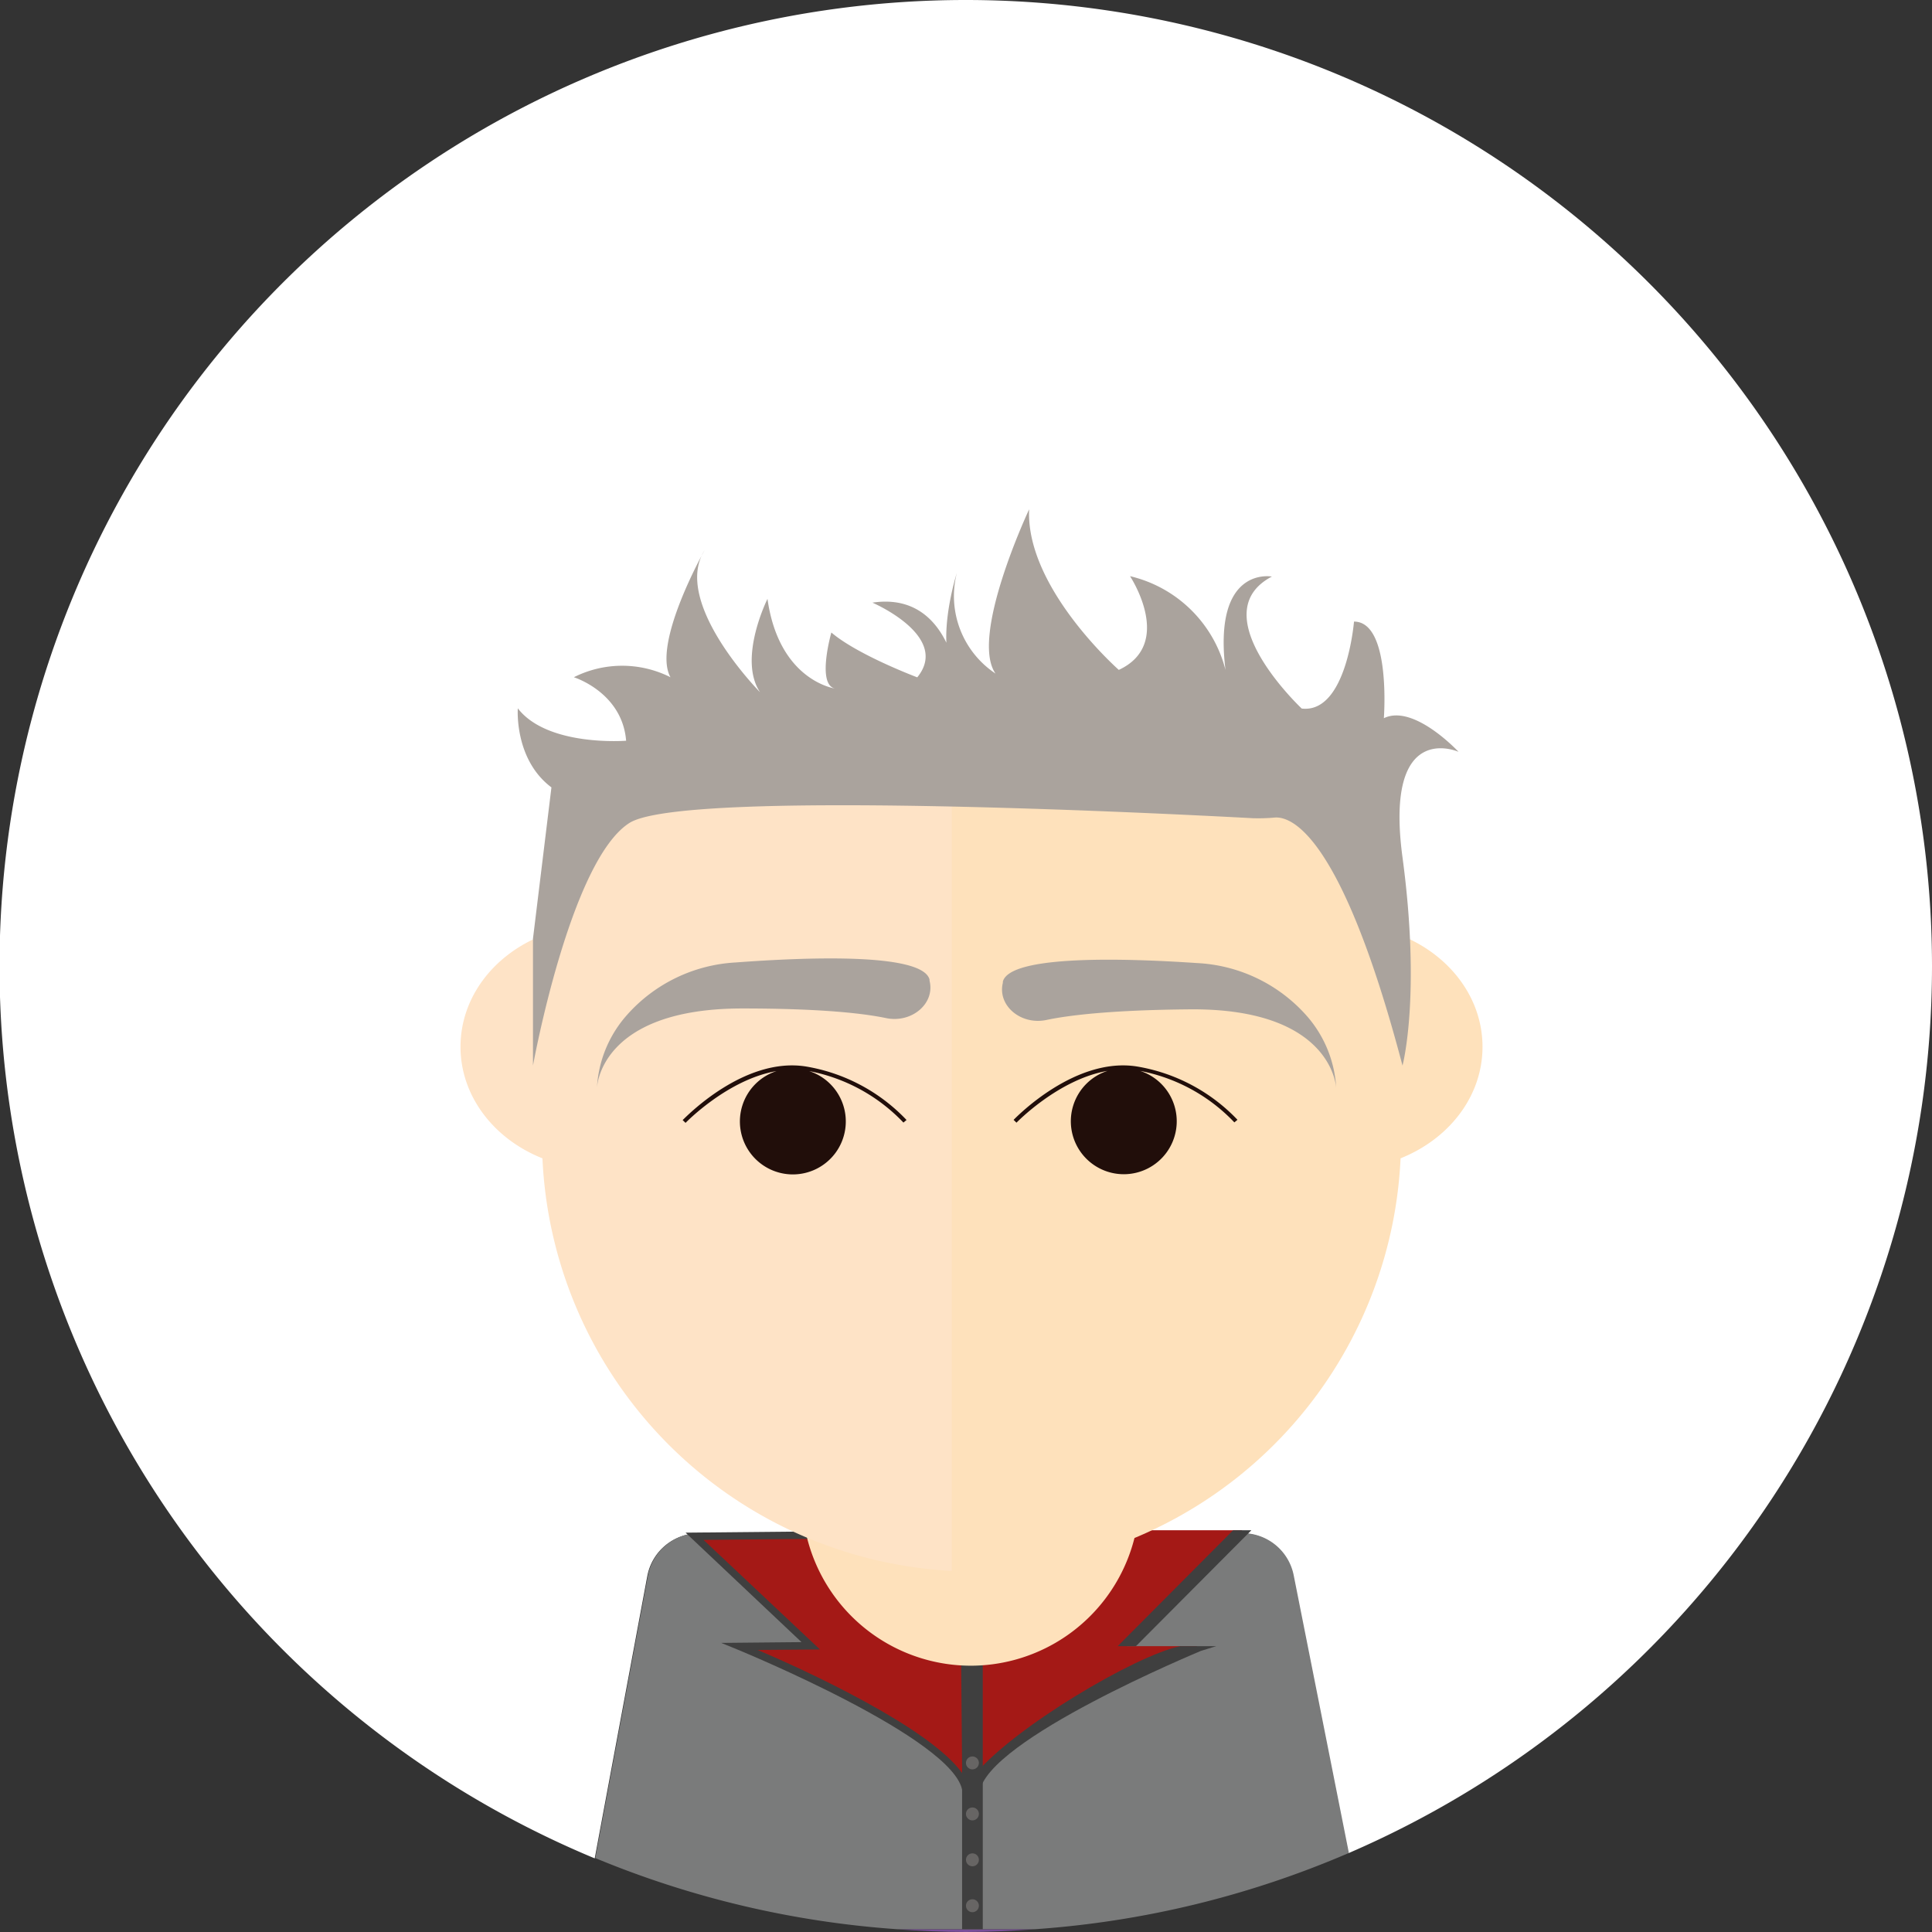 <svg id="Layer_1" data-name="Layer 1" xmlns="http://www.w3.org/2000/svg" viewBox="0 0 199.95 199.95"><rect x="0" y="0" width="199.95" height="199.95" fill="#333333" stroke="none"/><defs><style>.cls-1{fill:#794e9a;}.cls-2{fill:#fff;}.cls-3{fill:#7a7b7b;}.cls-4{fill:#a41916;}.cls-5{fill:#3f3f3f;}.cls-6{fill:#fee1bb;}.cls-7{fill:#fee3c6;}.cls-8{fill:#aaa39d;}.cls-9{fill:#210e0a;}.cls-10{fill:#676564;}</style></defs><title>EMMANUEL-VETOR</title><path class="cls-1" d="M100,200.58h0c2.41,0,4.79-.12,7.15-0.28H92.87C95.24,200.46,97.62,200.58,100,200.58Z" transform="translate(-0.05 -0.63)"/><path class="cls-2" d="M100,0.63h0a100,100,0,0,0-100,100h0a100,100,0,0,0,61.6,92.33l5.44-29.21a5.41,5.41,0,0,1,5.32-4.42h56.21a5.41,5.41,0,0,1,5.31,4.36l5.71,28.74A100,100,0,0,0,200,100.6h0A100,100,0,0,0,100,.63Z" transform="translate(-0.05 -0.63)"/><path class="cls-3" d="M128.62,159.3H72.42a5.41,5.41,0,0,0-5.32,4.42l-5.44,29.21a99.42,99.42,0,0,0,31.22,7.36h14.31a99.39,99.39,0,0,0,32.46-7.89l-5.71-28.74A5.41,5.41,0,0,0,128.62,159.3Z" transform="translate(-0.05 -0.63)"/><path class="cls-4" d="M118.69,159h9.93l-11.95,12H124s-23,9.33-23,15V159h17.69Z" transform="translate(-0.05 -0.63)"/><path class="cls-5" d="M101.44,186.09L101,186V159h28.56l-11.95,12h8.31l-1.59.49C124.12,171.59,102.17,180.66,101.44,186.09ZM101,159v25.23c4-4.81,16.46-12.23,21.19-13.23h-6.47l11.95-12H101Z" transform="translate(-0.05 -0.63)"/><path class="cls-4" d="M81.83,159.52l-9.92.09L84,171,76.6,171s22.61,9.22,23.43,14.92l-0.12-12.72-0.13-13.87Z" transform="translate(-0.05 -0.63)"/><path class="cls-5" d="M99.65,186c-0.78-5.42-23-14.53-23.2-14.62l-1.76-.72,8.31-.08L71,159.25l29.2-.28,0.26,27Zm-21.2-14.61c4.75,2,17.81,8,21.18,12.75l-0.23-24.4L72.86,160l12.05,11.34Z" transform="translate(-0.05 -0.63)"/><rect class="cls-5" x="99.57" y="172.02" width="2.14" height="27.64"/><path class="cls-6" d="M89.36,145.19h22.17a6.41,6.41,0,0,1,6.41,6.41v3.3a17.49,17.49,0,0,1-17.49,17.49h0A17.49,17.49,0,0,1,83,154.9v-3.3A6.41,6.41,0,0,1,89.36,145.19Z"/><path class="cls-7" d="M77.65,73.69A21.51,21.51,0,0,0,56.14,95.2v2.25c-5,2-8.43,6.4-8.43,11.52s3.48,9.56,8.48,11.54a44.79,44.79,0,0,0,43,42.73V73.69H77.65Z" transform="translate(-0.05 -0.63)"/><path class="cls-6" d="M145.07,97.45V95.2a21.51,21.51,0,0,0-21.51-21.51h-25v89.55c0.57,0,1.14,0,1.71,0h0A44.79,44.79,0,0,0,145,120.51c5-2,8.48-6.4,8.48-11.54S150,99.43,145.07,97.45Z" transform="translate(-0.05 -0.63)"/><path class="cls-8" d="M55.21,97.77v13.14s3.86-21.26,10-25.12c5.57-3.48,54.8-1,64.52-.48a18.62,18.62,0,0,0,2.27-.07c1.73-.12,6.92,1.81,13.2,25.67,0,0,1.93-7.15,0-21.55s5.8-10.92,5.8-10.92-4.64-5-7.73-3.48c0,0,.77-10-3.09-10,0,0-.77,9.54-5.41,9,0,0-10.43-9.79-3.09-13.66,0,0-6.13-1.16-4.8,9.66a13.35,13.35,0,0,0-9.88-9.7s4.64,7-1.16,9.7c0,0-9.66-8.5-9.28-16.62,0,0-6.18,13.14-3.48,17a9.64,9.64,0,0,1-4-10.43s-2.47,7.73,0,10.82c0,0-1-8.89-8.74-7.73,0,0,8.12,3.48,4.64,7.73,0,0-6.18-2.32-8.89-4.64,0,0-1.55,5.41.39,5.8,0,0-5.8-.77-7-9.28,0,0-3.09,6.18-.77,9.66,0,0-9.17-9.28-5.74-14.69,0,0-5.46,9.66-3.53,13.14a11.11,11.11,0,0,0-10,0s5,1.55,5.41,6.57c0,0-8.12.65-11.21-3.35,0,0-.39,5.28,3.48,8.18Z" transform="translate(-0.05 -0.63)"/><path class="cls-8" d="M61.83,113.25S62,105,76.88,105c8.22,0,12.61.52,14.89,1,2.67,0.54,5.08-1.54,4.48-3.88l0-.12c-0.76-2.81-13-2.29-20.08-1.76a16.21,16.21,0,0,0-11.22,5.42A12.33,12.33,0,0,0,61.83,113.25Z" transform="translate(-0.05 -0.63)"/><path class="cls-8" d="M138.34,113.26s-0.28-8.28-15.11-8.17c-8.22.07-12.61,0.62-14.88,1.1-2.66.56-5.09-1.5-4.51-3.85l0-.12c0.74-2.82,13-2.4,20.07-1.92a16.21,16.21,0,0,1,11.26,5.33A12.33,12.33,0,0,1,138.34,113.26Z" transform="translate(-0.05 -0.63)"/><path class="cls-9" d="M83.43,111C77,110,71,116.28,70.7,116.55l0.3,0.29c0.05-.05,4.37-4.5,9.42-5.36a5.48,5.48,0,1,0,3.37,0,18.17,18.17,0,0,1,9.76,5.33l0.32-.27A18.57,18.57,0,0,0,83.43,111Z" transform="translate(-0.05 -0.63)"/><path class="cls-9" d="M117.69,111c-6.41-1-12.48,5.27-12.74,5.53l0.3,0.29c0.05-.05,4.37-4.5,9.42-5.36a5.48,5.48,0,1,0,3.37,0,18.17,18.17,0,0,1,9.76,5.33l0.32-.27A18.57,18.57,0,0,0,117.69,111Z" transform="translate(-0.05 -0.63)"/><circle class="cls-10" cx="100.64" cy="187.73" r="0.67"/><circle class="cls-10" cx="100.64" cy="182.45" r="0.67"/><circle class="cls-10" cx="100.64" cy="192.48" r="0.67"/><circle class="cls-10" cx="100.64" cy="197.23" r="0.67"/></svg>